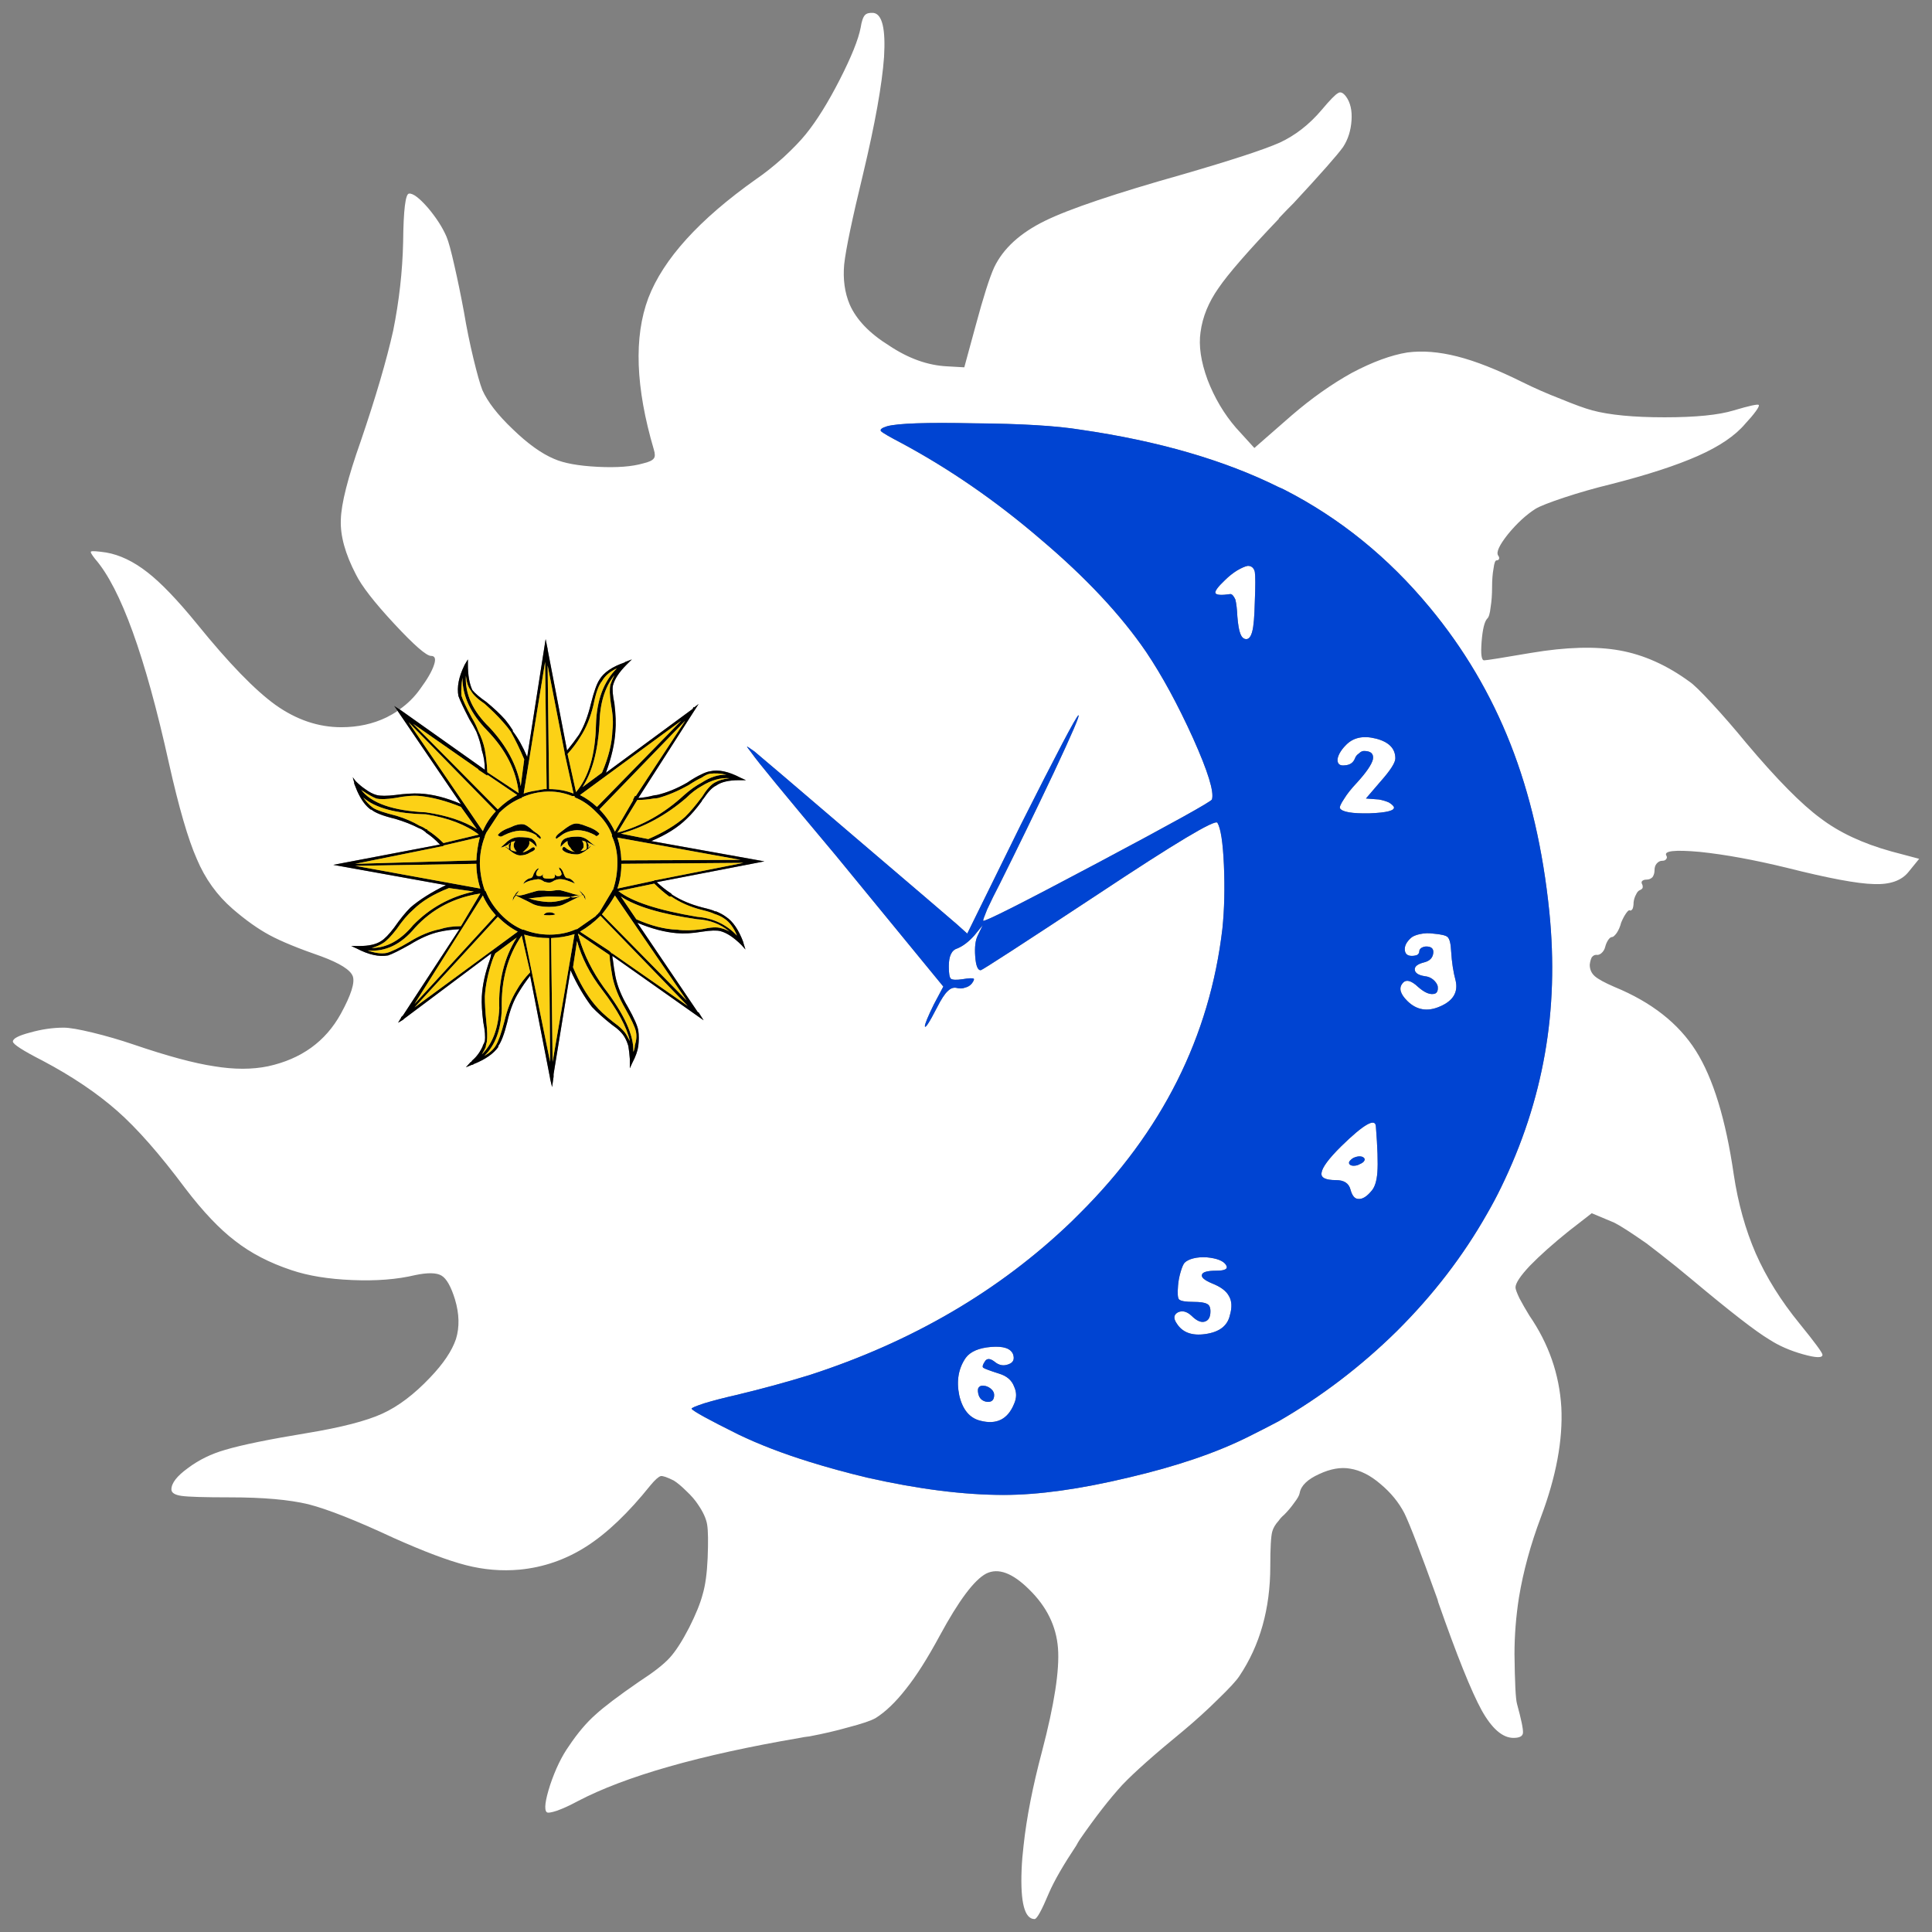 <?xml version="1.0" encoding="utf-8"?>
<!-- Generator: Adobe Illustrator 16.0.0, SVG Export Plug-In . SVG Version: 6.00 Build 0)  -->
<!DOCTYPE svg PUBLIC "-//W3C//DTD SVG 1.1//EN" "http://www.w3.org/Graphics/SVG/1.1/DTD/svg11.dtd">
<svg version="1.1" id="Layer_1" xmlns="http://www.w3.org/2000/svg" xmlns:xlink="http://www.w3.org/1999/xlink" x="0px" y="0px"
	 width="300px" height="300px" viewBox="0 0 300 300" enable-background="new 0 0 300 300" xml:space="preserve">
<rect x="0" y="0" width="300" height="300" fill="#808080" stroke="none"/>
<g>
	<path fill-rule="evenodd" clip-rule="evenodd" fill="#FFFFFF" d="M61.741,110.384l9.828,14.451
		c-2.27-0.974-4.385-1.512-6.346-1.614c-1.083-0.05-2.373,0.026-3.869,0.23c-1.29,0.154-2.244,0.154-2.863,0
		c-0.567-0.153-1.161-0.461-1.779-0.922c-0.465-0.308-0.955-0.718-1.471-1.229l-0.464-0.616l0.231,0.845c0,0.053,0,0.104,0,0.155
		c0.155,0.41,0.31,0.794,0.465,1.153c0.619,1.382,1.342,2.357,2.167,2.92v-0.077c0.567,0.514,1.805,1,3.714,1.461
		c1.393,0.41,2.632,0.896,3.715,1.461c0.31,0.102,0.618,0.282,0.929,0.537c0.104,0.051,0.154,0.103,0.154,0.155
		c0.723,0.461,1.444,1.075,2.167,1.844l-16.561,3.153l17.489,3.15c-2.219,1.076-4.05,2.229-5.495,3.459
		c-0.773,0.769-1.624,1.818-2.553,3.15c-0.774,1.025-1.444,1.716-2.012,2.075c-0.774,0.513-1.909,0.769-3.405,0.769
		c-0.052,0-0.104,0-0.155,0h-1.083l0.851,0.384c1.857,0.974,3.482,1.333,4.875,1.076c0.62-0.204,1.755-0.768,3.405-1.69
		c1.651-1.025,3.199-1.691,4.644-1.998c0.929-0.206,1.935-0.333,3.019-0.384l-8.745,13.372l-0.31,0.307v0.077l-0.465,0.77
		l0.774-0.462l0.154-0.152l13.543-10.146c-0.052,0.41-0.129,0.742-0.232,1c-0.722,1.997-1.135,3.895-1.237,5.688
		c-0.053,1.075,0.025,2.406,0.231,3.995c0.258,1.281,0.336,2.255,0.232,2.922c-0.052,0.203-0.155,0.435-0.31,0.69v0.077
		c-0.413,0.923-0.955,1.665-1.625,2.229c-0.052,0.051-0.104,0.128-0.155,0.23h-0.077l-0.773,0.846l0.929-0.385
		c0.154,0,0.258-0.052,0.309-0.154h0.078c1.754-0.717,2.992-1.588,3.715-2.613v-0.153c0.464-0.615,0.929-1.846,1.393-3.689
		c0.412-1.897,1.031-3.483,1.857-4.765c0.464-0.769,1.031-1.588,1.702-2.46l3.095,15.91v0.076l0.311,1.307l0.231-1.613V166.8
		l2.632-16.14c1.031,2.254,2.141,4.149,3.327,5.687c0.774,0.819,1.806,1.743,3.096,2.766c0.98,0.667,1.651,1.335,2.012,2
		c0.206,0.357,0.387,0.794,0.542,1.307c0.104,0.614,0.181,1.282,0.231,1.998c0,0.154,0,0.309,0,0.462v0.999l0.387-0.845
		c0.517-0.976,0.826-1.846,0.93-2.614c0.104-0.87,0.104-1.666,0-2.383s-0.646-1.946-1.625-3.689
		c-0.98-1.638-1.626-3.228-1.935-4.764c-0.155-0.822-0.284-1.668-0.388-2.537c-0.051-0.153-0.077-0.359-0.077-0.616l14.162,9.992
		l-0.774-1.23c-0.104,0-0.154-0.025-0.154-0.077l-9.364-13.834c2.219,0.922,4.256,1.461,6.113,1.614
		c1.136,0.103,2.451,0.025,3.946-0.229c1.342-0.206,2.296-0.231,2.864-0.079c0.979,0.257,2.063,0.975,3.25,2.154l0.619,0.691
		l-0.31-1v-0.077c-0.723-1.947-1.625-3.28-2.708-3.997c-0.414-0.308-0.929-0.589-1.548-0.846h-0.155
		c-0.258-0.153-0.929-0.359-2.013-0.614c-1.754-0.461-3.275-1.102-4.564-1.922c-0.104-0.051-0.181-0.129-0.232-0.231
		c-0.723-0.461-1.471-1.051-2.244-1.768l16.715-3.229l-17.566-3.151c2.322-0.974,4.153-2.126,5.494-3.458
		c0.723-0.666,1.497-1.563,2.322-2.689c0.051-0.153,0.154-0.308,0.31-0.461c0.722-1.077,1.367-1.743,1.935-1.998
		c0.773-0.564,1.96-0.847,3.56-0.847h1.083l-0.852-0.385c-1.856-0.973-3.431-1.306-4.72-0.999c-0.361,0.051-0.8,0.205-1.315,0.461
		c-0.671,0.308-1.419,0.744-2.245,1.306c-1.599,0.924-3.172,1.563-4.72,1.922c-0.155,0-0.336,0.025-0.542,0.078
		c-0.774,0.204-1.548,0.332-2.321,0.384l9.363-14.603l-0.696,0.537l-0.077-0.077l-0.155,0.308l-13.465,9.915
		c0.877-2.408,1.367-4.56,1.471-6.456c0.103-1.179,0.051-2.614-0.155-4.305c-0.258-1.229-0.336-2.151-0.232-2.767
		c0.258-1.024,0.98-2.125,2.167-3.304l0.774-0.769l-1.006,0.384c-0.052,0-0.078,0.026-0.078,0.076
		c-1.961,0.667-3.276,1.563-3.946,2.691c-0.413,0.613-0.852,1.845-1.316,3.688c-0.464,1.947-1.082,3.562-1.856,4.843
		c-0.567,0.819-1.188,1.639-1.857,2.459l-3.019-15.679v-0.078l-0.309-1.538l-2.863,18.293c-0.671-1.588-1.419-2.921-2.245-3.997
		v-0.154c-0.36-0.563-0.747-1.102-1.16-1.614c-0.774-0.87-1.755-1.794-2.941-2.767c-1.031-0.717-1.754-1.333-2.166-1.845
		c-0.464-0.974-0.697-2.306-0.697-3.996v-0.769l-0.464,0.769l-0.077,0.153c-0.877,1.795-1.187,3.383-0.929,4.765
		c0.258,0.717,0.825,1.922,1.703,3.613c0.412,0.666,0.773,1.306,1.083,1.922c0.412,1.023,0.696,1.998,0.852,2.92
		c0.309,0.922,0.464,1.921,0.464,2.997l-13.232-9.376c1.237-0.871,2.295-1.921,3.172-3.151c1.136-1.537,1.857-2.793,2.167-3.766
		c0.31-0.923,0.155-1.384-0.464-1.384c-0.723,0-2.632-1.665-5.727-4.996c-3.096-3.33-5.082-5.893-5.959-7.687
		c-1.65-3.176-2.425-5.995-2.322-8.455c0.053-2.458,1.084-6.532,3.096-12.22c2.321-6.814,3.999-12.527,5.03-17.139
		c0.929-4.611,1.445-9.198,1.548-13.758c0.052-5.022,0.361-7.533,0.929-7.533c0.619-0.051,1.599,0.691,2.94,2.229
		c1.29,1.538,2.244,3.023,2.863,4.459c0.31,0.718,0.723,2.229,1.238,4.535c0.516,2.253,1.006,4.637,1.471,7.147
		c0.412,2.46,0.902,4.868,1.47,7.225c0.568,2.356,1.032,3.996,1.394,4.919c0.825,1.845,2.398,3.868,4.72,6.072
		c2.321,2.253,4.463,3.79,6.424,4.611c1.495,0.665,3.74,1.075,6.731,1.229c2.993,0.153,5.366-0.025,7.12-0.539
		c0.877-0.205,1.419-0.461,1.626-0.769c0.206-0.255,0.206-0.716,0-1.382c-2.838-9.632-3.122-17.473-0.853-23.518
		c2.322-6.047,7.894-12.196,16.716-18.447c1.29-0.873,2.709-2,4.257-3.381c1.495-1.385,2.656-2.589,3.482-3.614
		c1.701-2.1,3.455-4.918,5.262-8.455c1.806-3.535,2.889-6.226,3.25-8.07c0.154-1.024,0.388-1.69,0.696-1.998
		c0.259-0.255,0.697-0.359,1.315-0.308c1.342,0.205,1.884,2.486,1.625,6.841c-0.309,4.304-1.393,10.351-3.249,18.138
		c-1.703,7.021-2.684,11.709-2.941,14.066c-0.207,2.306,0.077,4.38,0.852,6.225c1.031,2.356,3.069,4.484,6.113,6.38
		c2.992,1.998,5.984,3.074,8.977,3.227l2.708,0.155l1.78-6.533c1.187-4.407,2.14-7.405,2.862-8.993
		c1.394-2.92,4.025-5.33,7.895-7.225c3.765-1.844,10.911-4.253,21.436-7.224c7.584-2.204,12.589-3.843,15.013-4.919
		c2.425-1.128,4.592-2.819,6.501-5.072c1.289-1.538,2.142-2.41,2.553-2.614c0.362-0.257,0.773-0.077,1.239,0.537
		c0.671,0.923,0.954,2.153,0.851,3.689c-0.104,1.588-0.542,2.973-1.316,4.151c-0.876,1.229-3.431,4.123-7.66,8.684
		c-0.722,0.718-1.47,1.486-2.244,2.306c-0.053,0.05-0.077,0.102-0.077,0.155c-4.746,4.97-7.868,8.556-9.364,10.76
		c-1.548,2.203-2.477,4.482-2.786,6.839c-0.31,2.101,0.053,4.56,1.084,7.379c1.084,2.818,2.554,5.302,4.41,7.455l2.864,3.151
		l5.804-5.072c3.096-2.665,6.217-4.869,9.363-6.61c3.198-1.691,6.062-2.741,8.59-3.151c2.321-0.308,4.901-0.104,7.738,0.614
		c2.837,0.717,6.217,2.051,10.138,3.997c1.857,0.922,3.845,1.793,5.959,2.612c2.115,0.872,3.741,1.461,4.875,1.769
		c2.684,0.717,6.423,1.076,11.221,1.076c4.851,0,8.436-0.358,10.757-1.076c2.426-0.717,3.715-1,3.869-0.845
		c0.104,0.102-0.052,0.435-0.464,0.998c-0.412,0.564-0.955,1.205-1.625,1.921c-1.548,1.845-3.998,3.511-7.352,4.996
		c-3.354,1.486-7.843,2.947-13.465,4.382c-2.527,0.613-4.953,1.306-7.275,2.074c-2.321,0.769-3.816,1.359-4.487,1.769
		c-1.444,0.922-2.864,2.229-4.256,3.919c-1.342,1.69-1.857,2.792-1.548,3.305c0.154,0.205,0.206,0.384,0.154,0.537
		s-0.182,0.232-0.387,0.232c-0.206,0-0.361,0.41-0.464,1.229c-0.156,0.82-0.233,1.793-0.233,2.92c0,1.178-0.077,2.229-0.231,3.152
		c-0.103,0.973-0.284,1.563-0.542,1.767c-0.413,0.461-0.697,1.639-0.852,3.536c-0.153,1.947-0.025,2.921,0.388,2.921
		c0.361,0,2.785-0.384,7.274-1.153c5.468-0.921,10.06-1.05,13.773-0.384c3.715,0.666,7.327,2.28,10.834,4.842
		c0.62,0.411,1.78,1.538,3.482,3.381c1.755,1.896,3.534,3.947,5.34,6.149c4.747,5.637,8.59,9.531,11.531,11.683
		c2.89,2.203,6.552,3.919,10.987,5.149l4.335,1.153l-1.626,1.998c-1.082,1.384-2.889,2.025-5.417,1.921
		c-2.527-0.051-7.042-0.896-13.543-2.535c-5.054-1.229-9.543-2.051-13.464-2.46c-3.972-0.359-5.701-0.153-5.186,0.615
		c0.104,0.206,0.077,0.385-0.077,0.538c-0.103,0.154-0.31,0.23-0.619,0.23c-0.309,0-0.593,0.153-0.852,0.461
		c-0.207,0.256-0.31,0.59-0.31,1s-0.103,0.769-0.309,1.076c-0.258,0.256-0.568,0.385-0.929,0.385c-0.311,0-0.542,0.076-0.697,0.229
		c-0.103,0.154-0.103,0.308,0,0.461c0.103,0.206,0.13,0.41,0.078,0.616c-0.103,0.153-0.232,0.256-0.387,0.308
		c-0.258,0.102-0.465,0.333-0.619,0.692c-0.206,0.358-0.336,0.769-0.388,1.229c0,0.41-0.051,0.743-0.153,0.998
		c-0.156,0.258-0.311,0.333-0.466,0.232c-0.103-0.051-0.284,0.102-0.541,0.46c-0.257,0.358-0.517,0.845-0.774,1.46
		c-0.153,0.616-0.387,1.153-0.696,1.614c-0.31,0.41-0.541,0.616-0.697,0.616c-0.205,0-0.411,0.153-0.618,0.461
		c-0.207,0.308-0.36,0.666-0.464,1.076c-0.103,0.41-0.31,0.743-0.619,0.999c-0.257,0.205-0.518,0.282-0.774,0.231
		c-0.257,0-0.489,0.127-0.696,0.384c-0.154,0.308-0.259,0.692-0.31,1.154c0,0.717,0.258,1.306,0.773,1.769
		c0.517,0.461,1.548,1.023,3.096,1.69c5.727,2.357,9.932,5.661,12.614,9.914s4.643,10.66,5.881,19.215
		c0.671,4.457,1.806,8.53,3.405,12.222c1.65,3.74,3.921,7.377,6.811,10.913c2.373,2.922,3.56,4.535,3.56,4.843
		c0,0.512-1.007,0.486-3.019-0.078c-2.012-0.563-3.767-1.331-5.263-2.307c-2.063-1.228-6.061-4.329-11.995-9.298
		c-1.65-1.384-3.301-2.716-4.951-3.998c-0.723-0.564-1.419-1.102-2.09-1.612c-2.425-1.692-4.101-2.768-5.03-3.23l-3.482-1.459
		l-3.56,2.768c-2.425,1.947-4.438,3.74-6.037,5.38c-1.496,1.589-2.242,2.717-2.242,3.381c0,0.256,0.205,0.82,0.618,1.69
		c0.464,0.871,0.98,1.768,1.547,2.691c2.993,4.355,4.644,9.095,4.953,14.22c0.257,5.07-0.799,10.761-3.172,17.062
		c-1.601,4.253-2.734,8.404-3.405,12.452c-0.465,2.972-0.697,5.917-0.697,8.838c0.053,4.407,0.18,6.97,0.387,7.688
		c0.672,2.459,0.981,3.97,0.93,4.532c-0.051,0.514-0.542,0.769-1.471,0.769c-1.703,0-3.354-1.434-4.953-4.303
		c-1.599-2.921-3.843-8.506-6.731-16.755c-0.052-0.257-0.13-0.514-0.232-0.769c-2.527-7.021-4.205-11.376-5.03-13.066
		c-0.877-1.69-2.116-3.203-3.716-4.534c-1.547-1.334-3.119-2.128-4.72-2.383c-1.443-0.257-3.043,0.025-4.797,0.845
		c-1.807,0.819-2.813,1.793-3.019,2.921c-0.052,0.359-0.336,0.872-0.852,1.538c-0.464,0.664-0.98,1.279-1.547,1.843
		c-0.361,0.308-0.646,0.615-0.852,0.924c-0.517,0.563-0.853,1.127-1.007,1.689c-0.205,0.719-0.31,2.514-0.31,5.382
		c0,6.609-1.599,12.297-4.797,17.063c-0.464,0.716-1.573,1.921-3.328,3.612c-1.65,1.639-3.457,3.278-5.417,4.919
		c-4.385,3.587-7.532,6.379-9.44,8.377c-2.012,2.202-4.205,5.021-6.578,8.455c-0.207,0.308-0.387,0.615-0.543,0.924
		c-2.012,3.021-3.431,5.481-4.256,7.377c-1.134,2.716-1.883,4.074-2.243,4.074c-1.548,0-2.219-2.563-2.013-7.686
		c0.051-1.23,0.155-2.486,0.31-3.766c0.464-4.306,1.419-9.174,2.864-14.605c1.907-7.275,2.732-12.604,2.476-15.988
		c-0.257-3.432-1.753-6.48-4.489-9.146c-2.578-2.56-4.797-3.379-6.654-2.457c-1.857,0.972-4.256,4.175-7.197,9.605
		c-1.908,3.535-3.662,6.304-5.262,8.303c-1.599,2.05-3.173,3.56-4.72,4.532c-0.723,0.411-2.168,0.898-4.334,1.461
		c-1.806,0.513-3.792,0.976-5.959,1.384c-0.516,0.052-1.006,0.129-1.47,0.229c-15.581,2.665-27.085,5.946-34.515,9.839
		c-1.135,0.615-2.192,1.103-3.173,1.461c-0.929,0.308-1.471,0.385-1.625,0.229c-0.413-0.408-0.232-1.816,0.541-4.226
		c0.826-2.458,1.807-4.481,2.941-6.071c1.342-2,2.709-3.612,4.102-4.842c1.342-1.229,3.61-2.947,6.81-5.149
		c2.218-1.435,3.792-2.665,4.721-3.691c0.929-1.024,1.935-2.587,3.018-4.686c1.032-2.051,1.729-3.767,2.09-5.152
		c0.413-1.383,0.671-3.251,0.774-5.608c0.103-2.563,0.077-4.305-0.078-5.228c-0.154-0.923-0.619-1.947-1.393-3.074
		c-0.464-0.718-1.083-1.435-1.857-2.151c-0.722-0.719-1.367-1.257-1.935-1.614c-1.032-0.514-1.702-0.744-2.013-0.691
		c-0.36,0.103-0.901,0.588-1.624,1.459c-3.405,4.252-6.707,7.404-9.905,9.454c-3.199,2.049-6.656,3.253-10.37,3.612
		c-2.786,0.257-5.572,0.026-8.357-0.691c-2.786-0.716-6.526-2.128-11.221-4.227c-5.83-2.717-10.241-4.46-13.233-5.228
		c-2.992-0.718-7.042-1.075-12.149-1.075c-4.024,0-6.552-0.077-7.584-0.231c-1.032-0.153-1.548-0.487-1.548-0.998
		c0-0.976,0.852-2.075,2.554-3.307c1.702-1.28,3.637-2.228,5.805-2.844c2.579-0.768,6.835-1.639,12.769-2.613
		c5.262-0.87,9.131-1.869,11.607-2.998c2.476-1.127,4.952-2.995,7.429-5.609c2.064-2.153,3.405-4.15,4.024-5.994
		c0.567-1.847,0.516-3.896-0.155-6.15c-0.618-1.997-1.315-3.228-2.089-3.688c-0.774-0.463-2.142-0.489-4.102-0.078
		c-2.786,0.667-6.036,0.924-9.75,0.768c-3.716-0.152-6.862-0.663-9.441-1.536c-3.405-1.129-6.32-2.638-8.744-4.535
		c-2.426-1.844-5.005-4.56-7.739-8.148c-3.973-5.326-7.506-9.349-10.602-12.065c-3.147-2.767-6.99-5.354-11.531-7.762
		C3.548,163.138,2,162.137,2,161.727c0-0.46,0.877-0.92,2.631-1.384c1.806-0.512,3.56-0.769,5.263-0.769
		c0.877,0,2.373,0.257,4.488,0.769c2.115,0.513,4.23,1.127,6.346,1.846c5.262,1.795,9.44,2.922,12.536,3.382
		c3.096,0.512,5.881,0.512,8.357,0c5.159-1.127,8.925-3.844,11.298-8.147c1.601-2.921,2.219-4.868,1.858-5.84
		c-0.361-0.975-1.986-2-4.876-3.076c-3.56-1.23-6.242-2.331-8.048-3.305s-3.715-2.332-5.727-4.074
		c-2.425-2.1-4.282-4.688-5.571-7.762c-1.342-3.023-2.787-7.994-4.334-14.911c-3.663-16.55-7.48-27.104-11.453-31.666
		c-0.567-0.717-0.774-1.101-0.619-1.152c0.155-0.102,0.929-0.05,2.321,0.153c2.115,0.359,4.257,1.384,6.423,3.074
		c2.115,1.641,4.695,4.331,7.739,8.07c4.901,6.046,8.95,10.223,12.149,12.528c3.25,2.307,6.654,3.46,10.215,3.46
		c2.579,0,4.927-0.512,7.042-1.538C60.658,111.076,61.226,110.744,61.741,110.384z M136.806,66.959
		c0.258,0.256,1.315,0.872,3.173,1.845c7.532,4.048,14.756,9.044,21.667,14.987c6.965,5.894,12.408,11.709,16.328,17.448
		c2.478,3.688,4.902,8.147,7.274,13.373c2.322,5.176,3.303,8.353,2.941,9.531c-0.155,0.358-6.063,3.639-17.722,9.838
		s-17.593,9.197-17.798,8.992c-0.052-0.052,0.153-0.64,0.619-1.767c0.566-1.231,1.212-2.538,1.935-3.921
		c2.786-5.584,5.597-11.374,8.434-17.37c2.839-6.047,4.103-8.992,3.793-8.839c-0.361,0.206-3.354,5.895-8.977,17.064l-8.28,16.832
		l-1.625-1.459c-1.238-1.077-6.604-5.663-16.096-13.758c-9.339-7.994-14.446-12.348-15.323-13.066
		c-0.722-0.513-1.108-0.768-1.161-0.768c0,0.05,0.259,0.41,0.774,1.076c0.723,1.076,5.082,6.379,13.078,15.91l16.638,20.292
		l-1.471,2.766c-0.928,1.896-1.393,3.024-1.393,3.384c0.052,0.408,0.671-0.539,1.857-2.845c0.671-1.332,1.238-2.203,1.703-2.611
		c0.464-0.464,0.954-0.616,1.47-0.464c0.413,0.104,0.825,0.078,1.238-0.077c0.413-0.101,0.748-0.308,1.005-0.612
		c0.311-0.41,0.414-0.667,0.311-0.77c-0.207-0.103-0.774-0.079-1.702,0.077c-0.98,0.151-1.6,0.126-1.857-0.077
		c-0.206-0.205-0.31-0.847-0.31-1.921c0-1.59,0.438-2.513,1.315-2.769c0.877-0.359,1.754-1.024,2.631-1.998l1.316-1.614
		l-0.774,1.614c-0.361,0.718-0.491,1.793-0.387,3.228c0.103,1.434,0.387,2.153,0.851,2.153c0.206,0,6.294-3.946,18.263-11.838
		c11.97-7.941,18.135-11.631,18.496-11.066c0.517,0.871,0.851,3.049,1.006,6.534c0.154,3.585,0.077,6.892-0.232,9.913
		c-1.96,16.755-9.363,31.512-22.209,44.273c-0.414,0.409-0.825,0.818-1.239,1.229c-11.143,10.709-24.711,18.649-40.704,23.825
		c-3.663,1.127-7.429,2.152-11.298,3.076c-2.012,0.46-3.689,0.895-5.03,1.305c-1.393,0.46-2.038,0.743-1.935,0.845
		c0.206,0.359,2.631,1.692,7.274,3.997c3.198,1.538,6.861,2.946,10.988,4.229c2.786,0.871,5.778,1.69,8.977,2.459
		c7.945,1.794,15.013,2.69,21.203,2.69c5.417,0,11.866-0.896,19.347-2.69c7.48-1.742,13.723-3.868,18.729-6.38
		c1.547-0.768,3.095-1.561,4.643-2.381c6.655-3.845,12.769-8.508,18.34-13.989c5.623-5.587,10.293-11.657,14.007-18.215
		c0.773-1.332,1.496-2.691,2.167-4.075c3.303-6.765,5.571-13.682,6.81-20.751c1.239-7.021,1.471-14.373,0.696-22.059
		c-0.98-9.633-2.991-18.319-6.035-26.057c-3.044-7.736-7.223-14.808-12.537-21.212c-6.449-7.79-13.98-13.887-22.596-18.293
		c-0.311-0.153-0.595-0.282-0.852-0.385c-8.461-4.201-18.702-7.173-30.723-8.915c-3.766-0.616-9.313-0.948-16.638-1
		c-7.325-0.153-11.814,0-13.465,0.461C136.909,66.447,136.6,66.703,136.806,66.959z M155.146,213.3
		c1.188,0.358,1.962,1.024,2.321,1.998c0.414,0.872,0.414,1.769,0,2.69c-0.979,2.408-2.732,3.279-5.262,2.614
		c-1.651-0.411-2.734-1.716-3.25-3.922c-0.465-2.254-0.129-4.201,1.006-5.839c0.723-0.975,2.037-1.538,3.946-1.693
		c1.909-0.152,3.044,0.232,3.405,1.153c0.257,0.77,0.025,1.281-0.696,1.537c-0.774,0.308-1.495,0.179-2.166-0.386
		c-0.723-0.562-1.239-0.562-1.548,0c-0.31,0.464-0.387,0.771-0.232,0.924C152.875,212.531,153.7,212.839,155.146,213.3z
		 M153.057,215.221c-0.518-0.102-0.852-0.05-1.007,0.155c-0.206,0.152-0.257,0.485-0.154,0.997c0.154,0.771,0.62,1.204,1.394,1.309
		c0.723,0.052,1.082-0.308,1.082-1.075c0-0.309-0.128-0.591-0.387-0.846C153.728,215.503,153.418,215.323,153.057,215.221z
		 M190.355,196.392c0.414,0.614-0.077,0.922-1.469,0.922c-1.394,0-2.142,0.205-2.245,0.614c-0.155,0.41,0.388,0.871,1.625,1.384
		c1.291,0.514,2.141,1.152,2.555,1.922c0.464,0.768,0.516,1.768,0.154,2.997c-0.361,1.641-1.625,2.612-3.792,2.92
		c-2.115,0.308-3.611-0.255-4.488-1.69c-0.517-0.768-0.438-1.332,0.231-1.691c0.671-0.307,1.368-0.128,2.091,0.539
		c0.773,0.768,1.444,1.075,2.012,0.922c0.618-0.154,0.928-0.692,0.928-1.613c0-0.615-0.18-1.001-0.541-1.152
		c-0.361-0.207-1.058-0.309-2.091-0.309c-1.237,0-1.985-0.128-2.242-0.385c-0.207-0.203-0.259-0.922-0.156-2.151
		c0.053-0.665,0.18-1.357,0.387-2.074c0.207-0.719,0.413-1.205,0.62-1.461c0.31-0.307,0.773-0.539,1.392-0.691
		c0.62-0.154,1.316-0.205,2.091-0.154C188.964,195.393,189.944,195.777,190.355,196.392z M209.548,180.326
		c-0.103,0.155-0.103,0.308,0,0.462c0.154,0.154,0.361,0.23,0.62,0.23c0.359,0,0.671-0.076,0.928-0.23
		c0.361-0.154,0.593-0.307,0.696-0.462c0.154-0.203,0.154-0.385,0-0.537c-0.155-0.154-0.387-0.23-0.696-0.23
		c-0.257,0-0.568,0.076-0.928,0.23C209.909,179.941,209.702,180.123,209.548,180.326z M208.233,178.021
		c3.559-3.484,5.365-4.507,5.417-3.073c0.257,3.278,0.335,5.636,0.23,7.07c-0.103,1.383-0.412,2.357-0.928,2.921
		c-0.723,0.872-1.394,1.282-2.012,1.231c-0.568,0-0.98-0.487-1.239-1.461c-0.257-0.976-1.005-1.461-2.243-1.461
		c-1.65,0-2.4-0.385-2.244-1.153C205.317,181.275,206.322,179.916,208.233,178.021z M218.138,147.508
		c-0.052-0.614,0.258-1.229,0.93-1.844c0.257-0.255,0.722-0.461,1.392-0.614c0.723-0.155,1.419-0.18,2.09-0.078
		c1.238,0.103,1.986,0.282,2.243,0.539c0.311,0.308,0.49,1.051,0.543,2.229c0.103,1.69,0.334,3.203,0.696,4.533
		c0.411,1.795-0.387,3.127-2.399,3.997c-1.959,0.871-3.662,0.589-5.107-0.844c-1.084-1.076-1.341-1.975-0.774-2.689
		c0.516-0.719,1.341-0.541,2.478,0.537c0.877,0.769,1.625,1.127,2.243,1.076c0.62,0,0.877-0.411,0.773-1.23
		c-0.103-0.359-0.335-0.69-0.695-0.999c-0.362-0.308-0.801-0.487-1.316-0.537c-0.98-0.155-1.494-0.489-1.547-1
		c-0.052-0.512,0.439-0.896,1.47-1.153c0.826-0.206,1.291-0.666,1.394-1.384c0.104-0.717-0.258-1.075-1.083-1.075
		c-0.259,0-0.516,0.076-0.774,0.229c-0.207,0.154-0.31,0.333-0.31,0.54c0,0.204-0.103,0.384-0.31,0.537
		c-0.259,0.102-0.541,0.153-0.852,0.153C218.55,148.43,218.19,148.124,218.138,147.508z M192.136,88.557
		c0.723-0.41,1.264-0.64,1.625-0.691c0.567,0,0.93,0.308,1.084,0.922c0.103,0.615,0.103,2.178,0,4.688
		c-0.052,2.254-0.182,3.767-0.387,4.535c-0.206,0.819-0.518,1.229-0.929,1.229c-0.414,0-0.722-0.281-0.929-0.845
		c-0.207-0.512-0.361-1.408-0.465-2.689c-0.051-1.128-0.153-1.999-0.31-2.614c-0.259-0.563-0.516-0.845-0.773-0.845
		c-1.393,0.205-2.166,0.155-2.322-0.153c-0.103-0.308,0.388-0.975,1.471-1.999C190.821,89.479,191.465,88.967,192.136,88.557z
		 M211.792,116.611c-0.258,0-0.515,0.127-0.773,0.384c-0.31,0.205-0.516,0.461-0.62,0.769c-0.258,0.665-0.773,1.024-1.547,1.075
		c-0.774,0.104-1.161-0.179-1.161-0.846c0-0.255,0.104-0.588,0.31-0.999c0.257-0.461,0.568-0.872,0.928-1.23
		c1.137-1.23,2.709-1.588,4.723-1.075c2.012,0.512,3.017,1.538,3.017,3.075c0,0.665-0.774,1.869-2.322,3.612l-2.242,2.614
		l2.012,0.153c0.566,0.102,1.083,0.256,1.548,0.461c0.412,0.256,0.669,0.487,0.773,0.691c0.207,0.564-1.058,0.898-3.792,1
		c-2.683,0.052-4.205-0.206-4.566-0.769c-0.103-0.206,0.104-0.691,0.62-1.46c0.464-0.768,1.135-1.613,2.012-2.537
		c1.444-1.588,2.27-2.792,2.476-3.611C213.34,117.046,212.876,116.611,211.792,116.611z"/>
	<path fill-rule="evenodd" clip-rule="evenodd" fill="#0044D2" d="M136.806,66.959c-0.206-0.256,0.104-0.513,0.929-0.769
		c1.65-0.461,6.14-0.614,13.465-0.461c7.325,0.052,12.872,0.384,16.638,1c12.021,1.742,22.262,4.714,30.723,8.915
		c0.257,0.103,0.541,0.231,0.852,0.385c8.615,4.406,16.146,10.503,22.596,18.293c5.314,6.404,9.493,13.477,12.537,21.212
		c3.044,7.738,5.055,16.423,6.035,26.057c0.774,7.686,0.543,15.038-0.696,22.059c-1.238,7.069-3.507,13.986-6.81,20.751
		c-0.671,1.384-1.394,2.743-2.167,4.075c-3.714,6.558-8.384,12.628-14.007,18.215c-5.571,5.481-11.685,10.145-18.34,13.989
		c-1.548,0.82-3.096,1.613-4.643,2.381c-5.006,2.512-11.248,4.638-18.729,6.38c-7.48,1.794-13.93,2.69-19.347,2.69
		c-6.19,0-13.258-0.896-21.203-2.69c-3.198-0.769-6.19-1.588-8.977-2.459c-4.127-1.282-7.79-2.69-10.988-4.229
		c-4.644-2.305-7.068-3.638-7.274-3.997c-0.104-0.102,0.542-0.385,1.935-0.845c1.341-0.41,3.019-0.845,5.03-1.305
		c3.869-0.924,7.635-1.949,11.298-3.076c15.993-5.176,29.562-13.116,40.704-23.825c0.414-0.411,0.825-0.82,1.239-1.229
		c12.846-12.761,20.249-27.518,22.209-44.273c0.31-3.021,0.387-6.328,0.232-9.913c-0.155-3.485-0.489-5.663-1.006-6.534
		c-0.361-0.564-6.526,3.125-18.496,11.066c-11.969,7.892-18.057,11.838-18.263,11.838c-0.464,0-0.748-0.719-0.851-2.153
		c-0.104-1.435,0.025-2.51,0.387-3.228l0.774-1.614l-1.316,1.614c-0.877,0.974-1.754,1.639-2.631,1.998
		c-0.877,0.256-1.315,1.178-1.315,2.769c0,1.074,0.104,1.716,0.31,1.921c0.258,0.203,0.877,0.229,1.857,0.077
		c0.928-0.156,1.495-0.18,1.702-0.077c0.104,0.103,0,0.359-0.311,0.77c-0.257,0.305-0.592,0.512-1.005,0.612
		c-0.413,0.155-0.825,0.182-1.238,0.077c-0.516-0.152-1.006,0-1.47,0.464c-0.465,0.408-1.032,1.279-1.703,2.611
		c-1.187,2.306-1.806,3.253-1.857,2.845c0-0.359,0.465-1.487,1.393-3.384l1.471-2.766l-16.638-20.292
		c-7.996-9.531-12.355-14.834-13.078-15.91c-0.516-0.666-0.774-1.025-0.774-1.076c0.053,0,0.439,0.255,1.161,0.768
		c0.877,0.718,5.984,5.072,15.323,13.066c9.492,8.096,14.857,12.681,16.096,13.758l1.625,1.459l8.28-16.832
		c5.622-11.169,8.615-16.858,8.977-17.064c0.31-0.153-0.954,2.792-3.793,8.839c-2.837,5.996-5.647,11.786-8.434,17.37
		c-0.723,1.384-1.368,2.69-1.935,3.921c-0.466,1.127-0.671,1.715-0.619,1.767c0.205,0.205,6.139-2.792,17.798-8.992
		s17.566-9.48,17.722-9.838c0.361-1.179-0.619-4.355-2.941-9.531c-2.372-5.226-4.797-9.684-7.274-13.373
		c-3.92-5.739-9.363-11.555-16.328-17.448c-6.911-5.943-14.135-10.938-21.667-14.987C138.121,67.831,137.063,67.216,136.806,66.959z
		 M211.792,116.611c1.084,0,1.548,0.435,1.393,1.306c-0.206,0.819-1.031,2.023-2.476,3.611c-0.877,0.924-1.548,1.769-2.012,2.537
		c-0.516,0.769-0.723,1.255-0.62,1.46c0.361,0.563,1.884,0.82,4.566,0.769c2.734-0.102,3.999-0.435,3.792-1
		c-0.104-0.205-0.361-0.435-0.773-0.691c-0.465-0.205-0.981-0.359-1.548-0.461l-2.012-0.153l2.242-2.614
		c1.548-1.743,2.322-2.947,2.322-3.612c0-1.537-1.005-2.563-3.017-3.075c-2.014-0.513-3.586-0.155-4.723,1.075
		c-0.359,0.358-0.671,0.769-0.928,1.23c-0.205,0.411-0.31,0.743-0.31,0.999c0,0.667,0.387,0.949,1.161,0.846
		c0.773-0.051,1.289-0.411,1.547-1.075c0.104-0.308,0.311-0.564,0.62-0.769C211.277,116.739,211.534,116.611,211.792,116.611z
		 M192.136,88.557c-0.671,0.41-1.314,0.922-1.935,1.537c-1.083,1.024-1.573,1.691-1.471,1.999c0.156,0.308,0.93,0.358,2.322,0.153
		c0.258,0,0.515,0.282,0.773,0.845c0.156,0.615,0.259,1.485,0.31,2.614c0.104,1.282,0.258,2.178,0.465,2.689
		c0.207,0.564,0.515,0.845,0.929,0.845c0.411,0,0.723-0.41,0.929-1.229c0.205-0.768,0.335-2.281,0.387-4.535
		c0.103-2.51,0.103-4.073,0-4.688c-0.154-0.614-0.517-0.922-1.084-0.922C193.399,87.917,192.858,88.147,192.136,88.557z
		 M218.138,147.508c0.053,0.616,0.412,0.922,1.083,0.922c0.311,0,0.593-0.051,0.852-0.153c0.207-0.153,0.31-0.333,0.31-0.537
		c0-0.207,0.103-0.385,0.31-0.54c0.259-0.153,0.516-0.229,0.774-0.229c0.825,0,1.187,0.358,1.083,1.075
		c-0.103,0.718-0.567,1.178-1.394,1.384c-1.03,0.257-1.521,0.642-1.47,1.153c0.053,0.511,0.566,0.845,1.547,1
		c0.516,0.05,0.954,0.229,1.316,0.537c0.36,0.309,0.593,0.64,0.695,0.999c0.104,0.819-0.153,1.23-0.773,1.23
		c-0.618,0.051-1.366-0.308-2.243-1.076c-1.137-1.078-1.962-1.256-2.478-0.537c-0.566,0.715-0.31,1.613,0.774,2.689
		c1.445,1.433,3.148,1.715,5.107,0.844c2.013-0.87,2.811-2.202,2.399-3.997c-0.362-1.33-0.594-2.843-0.696-4.533
		c-0.053-1.178-0.232-1.922-0.543-2.229c-0.257-0.257-1.005-0.436-2.243-0.539c-0.671-0.103-1.367-0.077-2.09,0.078
		c-0.67,0.153-1.135,0.359-1.392,0.614C218.396,146.279,218.086,146.894,218.138,147.508z M208.233,178.021
		c-1.911,1.896-2.916,3.255-3.019,4.074c-0.156,0.769,0.594,1.153,2.244,1.153c1.238,0,1.986,0.485,2.243,1.461
		c0.259,0.974,0.671,1.461,1.239,1.461c0.618,0.051,1.289-0.359,2.012-1.231c0.516-0.563,0.825-1.538,0.928-2.921
		c0.104-1.435,0.026-3.792-0.23-7.07C213.599,173.514,211.792,174.536,208.233,178.021z M209.548,180.326
		c0.154-0.203,0.361-0.385,0.62-0.537c0.359-0.154,0.671-0.23,0.928-0.23c0.31,0,0.541,0.076,0.696,0.23
		c0.154,0.152,0.154,0.334,0,0.537c-0.104,0.155-0.335,0.308-0.696,0.462c-0.257,0.154-0.568,0.23-0.928,0.23
		c-0.259,0-0.466-0.076-0.62-0.23C209.445,180.634,209.445,180.481,209.548,180.326z M190.355,196.392
		c-0.411-0.614-1.392-0.999-2.939-1.153c-0.774-0.051-1.471,0-2.091,0.154c-0.618,0.152-1.082,0.385-1.392,0.691
		c-0.207,0.256-0.413,0.742-0.62,1.461c-0.207,0.717-0.334,1.409-0.387,2.074c-0.103,1.229-0.051,1.948,0.156,2.151
		c0.257,0.257,1.005,0.385,2.242,0.385c1.033,0,1.729,0.102,2.091,0.309c0.361,0.151,0.541,0.537,0.541,1.152
		c0,0.921-0.31,1.459-0.928,1.613c-0.567,0.153-1.238-0.154-2.012-0.922c-0.723-0.667-1.42-0.846-2.091-0.539
		c-0.669,0.359-0.748,0.924-0.231,1.691c0.877,1.436,2.373,1.998,4.488,1.69c2.167-0.308,3.431-1.279,3.792-2.92
		c0.361-1.229,0.31-2.229-0.154-2.997c-0.414-0.77-1.264-1.408-2.555-1.922c-1.237-0.513-1.78-0.974-1.625-1.384
		c0.104-0.409,0.852-0.614,2.245-0.614C190.278,197.313,190.77,197.006,190.355,196.392z M153.057,215.221
		c0.361,0.103,0.671,0.282,0.928,0.54c0.259,0.255,0.387,0.537,0.387,0.846c0,0.768-0.359,1.127-1.082,1.075
		c-0.773-0.104-1.239-0.538-1.394-1.309c-0.103-0.512-0.052-0.845,0.154-0.997C152.205,215.171,152.539,215.119,153.057,215.221z
		 M155.146,213.3c-1.445-0.461-2.271-0.769-2.476-0.923c-0.154-0.153-0.077-0.46,0.232-0.924c0.309-0.562,0.825-0.562,1.548,0
		c0.671,0.564,1.392,0.693,2.166,0.386c0.722-0.256,0.953-0.768,0.696-1.537c-0.361-0.921-1.496-1.306-3.405-1.153
		c-1.909,0.155-3.224,0.719-3.946,1.693c-1.135,1.638-1.471,3.585-1.006,5.839c0.516,2.206,1.599,3.511,3.25,3.922
		c2.529,0.665,4.282-0.206,5.262-2.614c0.414-0.922,0.414-1.818,0-2.69C157.107,214.324,156.333,213.658,155.146,213.3z"/>
	<path fill-rule="evenodd" clip-rule="evenodd" d="M61.741,110.384l-0.541-0.769l0.852,0.54l13.232,9.376
		c0-1.076-0.155-2.075-0.464-2.997c-0.155-0.922-0.439-1.896-0.852-2.92c-0.31-0.616-0.671-1.256-1.083-1.922
		c-0.878-1.691-1.445-2.896-1.703-3.613c-0.258-1.382,0.052-2.97,0.929-4.765l0.077-0.153l0.464-0.769v0.769
		c0,1.69,0.233,3.022,0.697,3.996c0.412,0.512,1.135,1.128,2.166,1.845c1.187,0.973,2.167,1.896,2.941,2.767
		c0.413,0.512,0.8,1.051,1.16,1.614v0.154c0.826,1.075,1.574,2.408,2.245,3.997l2.863-18.293l0.309,1.538v0.078l3.019,15.679
		c0.67-0.82,1.29-1.64,1.857-2.459c0.774-1.281,1.393-2.896,1.856-4.843c0.465-1.843,0.903-3.075,1.316-3.688
		c0.67-1.128,1.985-2.023,3.946-2.691c0-0.05,0.026-0.076,0.078-0.076l1.006-0.384l-0.774,0.769
		c-1.187,1.179-1.909,2.28-2.167,3.304c-0.104,0.616-0.025,1.538,0.232,2.767c0.206,1.691,0.258,3.126,0.155,4.305
		c-0.104,1.896-0.594,4.047-1.471,6.456l13.465-9.915l0.155-0.308l0.077,0.077l0.696-0.537l-9.363,14.603
		c0.773-0.052,1.547-0.18,2.321-0.384c0.206-0.052,0.387-0.078,0.542-0.078c1.548-0.359,3.121-0.999,4.72-1.922
		c0.826-0.563,1.574-0.998,2.245-1.306c0.516-0.256,0.954-0.41,1.315-0.461c1.289-0.308,2.863,0.026,4.72,0.999l0.852,0.385h-1.083
		c-1.6,0-2.786,0.282-3.56,0.847c-0.567,0.255-1.213,0.921-1.935,1.998c-0.155,0.153-0.259,0.308-0.31,0.461
		c-0.825,1.127-1.6,2.023-2.322,2.689c-1.341,1.332-3.172,2.485-5.494,3.458l17.566,3.151l-16.715,3.229
		c0.773,0.716,1.521,1.307,2.244,1.768c0.052,0.102,0.129,0.18,0.232,0.231c1.289,0.82,2.811,1.46,4.564,1.922
		c1.084,0.255,1.755,0.461,2.013,0.614h0.155c0.619,0.256,1.134,0.538,1.548,0.846c1.083,0.716,1.985,2.05,2.708,3.997v0.077l0.31,1
		l-0.619-0.691c-1.187-1.179-2.271-1.896-3.25-2.154c-0.568-0.153-1.522-0.127-2.864,0.079c-1.495,0.255-2.811,0.332-3.946,0.229
		c-1.857-0.153-3.895-0.692-6.113-1.614l9.364,13.834c0,0.052,0.051,0.077,0.154,0.077l0.774,1.23l-14.162-9.992
		c0,0.257,0.026,0.463,0.077,0.616c0.104,0.869,0.232,1.715,0.388,2.537c0.309,1.536,0.954,3.126,1.935,4.764
		c0.979,1.743,1.521,2.973,1.625,3.689s0.104,1.513,0,2.383c-0.104,0.769-0.413,1.639-0.93,2.614l-0.387,0.845v-0.999
		c0-0.153,0-0.308,0-0.462c-0.051-0.716-0.128-1.384-0.231-1.998c-0.155-0.513-0.336-0.949-0.542-1.307
		c-0.36-0.665-1.031-1.333-2.012-2c-1.29-1.022-2.321-1.946-3.096-2.766c-1.187-1.537-2.296-3.433-3.327-5.687l-2.632,16.14v0.385
		l-0.231,1.613l-0.311-1.307v-0.076l-3.095-15.91c-0.671,0.872-1.238,1.691-1.702,2.46c-0.826,1.281-1.445,2.867-1.857,4.765
		c-0.464,1.844-0.929,3.074-1.393,3.689v0.153c-0.723,1.025-1.961,1.896-3.715,2.613h-0.078c-0.051,0.103-0.154,0.154-0.309,0.154
		l-0.929,0.385l0.773-0.846h0.077c0.052-0.103,0.104-0.18,0.155-0.23c0.67-0.564,1.212-1.307,1.625-2.229v-0.077
		c0.154-0.256,0.258-0.487,0.31-0.69c0.104-0.667,0.025-1.641-0.232-2.922c-0.206-1.589-0.284-2.92-0.231-3.995
		c0.103-1.794,0.516-3.691,1.237-5.688c0.104-0.258,0.181-0.59,0.232-1l-13.543,10.146l-0.154,0.152l-0.774,0.462l0.465-0.77v-0.077
		l0.31-0.307l8.745-13.372c-1.084,0.05-2.09,0.178-3.019,0.384c-1.444,0.307-2.992,0.973-4.644,1.998
		c-1.65,0.922-2.785,1.486-3.405,1.69c-1.393,0.257-3.018-0.102-4.875-1.076l-0.851-0.384h1.083c0.052,0,0.104,0,0.155,0
		c1.496,0,2.631-0.256,3.405-0.769c0.567-0.359,1.237-1.05,2.012-2.075c0.929-1.332,1.779-2.381,2.553-3.15
		c1.445-1.229,3.276-2.383,5.495-3.459l-17.489-3.15l16.561-3.153c-0.723-0.769-1.444-1.383-2.167-1.844
		c0-0.052-0.051-0.104-0.154-0.155c-0.311-0.255-0.619-0.436-0.929-0.537c-1.083-0.564-2.322-1.051-3.715-1.461
		c-1.909-0.461-3.146-0.947-3.714-1.461v0.077c-0.825-0.563-1.548-1.538-2.167-2.92c-0.155-0.359-0.31-0.743-0.465-1.153
		c0-0.051,0-0.102,0-0.155l-0.231-0.845l0.464,0.616c0.516,0.511,1.006,0.921,1.471,1.229c0.618,0.461,1.212,0.769,1.779,0.922
		c0.619,0.154,1.573,0.154,2.863,0c1.496-0.205,2.786-0.281,3.869-0.23c1.961,0.103,4.076,0.64,6.346,1.614L61.741,110.384z
		 M110.263,120.147c-0.361,0.05-0.8,0.255-1.315,0.613c-0.568,0.257-1.238,0.641-2.012,1.153c-1.651,0.923-3.225,1.59-4.722,2
		c-0.258,0.051-0.489,0.077-0.695,0.077c-0.826,0.153-1.678,0.229-2.555,0.229l-3.096,5.074c3.818-1.025,7.274-2.972,10.37-5.842
		c0.929-0.821,1.831-1.459,2.709-1.922c1.341-0.871,2.631-1.28,3.869-1.229C111.888,120.095,111.036,120.044,110.263,120.147z
		 M87.666,116.917v-0.077l-2.632-13.527l0.233,19.215c1.341,0,2.604,0.231,3.791,0.692L87.666,116.917z M93.47,105.773
		c-0.517,0.616-0.954,1.845-1.315,3.689c-0.464,1.948-1.136,3.587-2.012,4.919c-0.517,0.871-1.187,1.767-2.013,2.691l1.315,5.917
		c1.961-2.306,2.993-5.79,3.096-10.453c0.104-3.792,1.187-6.711,3.25-8.762C94.708,104.288,93.934,104.954,93.47,105.773z
		 M94.862,109.31c-0.206-1.384-0.231-2.384-0.077-2.999c0.155-0.461,0.361-0.948,0.619-1.461c-1.496,1.846-2.271,4.406-2.321,7.687
		c-0.258,4.15-1.136,7.378-2.632,9.684l3.019-2.229c1.031-2.408,1.573-4.611,1.625-6.61
		C95.249,112.306,95.172,110.949,94.862,109.31z M79.076,131.829c-0.052-0.153-0.078-0.359-0.078-0.614
		c0.052-0.053,0.13-0.155,0.232-0.308c-0.154,0.051-0.258,0.127-0.31,0.23c-0.567,0.307-0.954,0.461-1.16,0.461
		c0.206-0.205,0.542-0.513,1.006-0.922c0.567-0.46,1.187-0.692,1.857-0.692c0.877,0,1.521,0.079,1.935,0.232
		c0.464,0.256,0.722,0.64,0.773,1.152v0.153c-0.516-0.563-0.902-0.871-1.16-0.922c0.103,0.359,0,0.718-0.31,1.077
		c-0.311,0.308-0.542,0.538-0.697,0.692c0.31-0.053,0.697-0.23,1.161-0.539c0.361-0.308,0.593-0.359,0.696-0.153
		c0.155,0.204-0.077,0.436-0.696,0.692c-0.464,0.307-0.98,0.461-1.548,0.461c-0.464,0-1.031-0.282-1.702-0.845
		c-0.206-0.206-0.387-0.333-0.542-0.385c-0.051-0.205,0-0.205,0.155,0C78.844,131.65,78.973,131.726,79.076,131.829z
		 M68.861,131.291v0.077l-13.697,2.767l18.805-0.538c0.051-1.178,0.231-2.383,0.541-3.614L68.861,131.291z M71.569,125.295
		c-2.27-0.922-4.385-1.486-6.346-1.69c-1.031-0.103-2.321,0-3.869,0.308c-1.341,0.204-2.321,0.23-2.94,0.077
		c-0.619-0.257-1.265-0.616-1.935-1.077c-0.18-0.088-0.322-0.191-0.426-0.307c1.57,2.103,4.936,3.281,10.099,3.535
		c3.198,0.462,5.83,1.333,7.894,2.614L71.569,125.295z M66.152,128.754c0.155,0,0.232,0.051,0.232,0.155
		c0.825,0.511,1.651,1.178,2.477,1.998l5.494-1.308c-2.012-1.537-4.746-2.586-8.203-3.151c-4.643-0.102-7.894-0.973-9.751-2.613
		c0.465,0.666,0.98,1.206,1.548,1.615c0.567,0.358,1.78,0.769,3.638,1.229c1.341,0.411,2.527,0.922,3.56,1.538
		C65.56,128.37,65.895,128.55,66.152,128.754z M77.761,129.907c-0.155,0-0.31-0.076-0.465-0.229c0.31-0.462,0.98-0.872,2.013-1.231
		c0.722-0.358,1.341-0.511,1.856-0.461c0.361,0,0.929,0.359,1.703,1.077c0.877,0.563,1.238,0.947,1.083,1.153
		c-0.104,0.051-0.206,0-0.31-0.153c-0.103,0-0.232-0.129-0.387-0.384c-0.723-0.462-1.573-0.693-2.554-0.693
		c-0.774,0.052-1.573,0.282-2.398,0.693C78.044,129.831,77.863,129.907,77.761,129.907z M74.975,129.062
		c0.465-1.127,1.135-2.153,2.012-3.075l-13.542-13.834L74.975,129.062z M75.516,129.293c-0.051,0.103-0.128,0.281-0.231,0.538v0.076
		c-0.517,1.333-0.774,2.741-0.774,4.228c0.052,1.486,0.311,2.87,0.774,4.15c0.104,0.051,0.155,0.102,0.155,0.153
		c0.515,1.282,1.289,2.461,2.321,3.537c1.031,1.074,2.166,1.869,3.404,2.382c0.052,0,0.104,0,0.155,0
		c1.29,0.512,2.631,0.769,4.023,0.769c1.444,0,2.761-0.257,3.947-0.769c0.052,0,0.104-0.026,0.154-0.076h0.155l2.863-2
		c0.103-0.153,0.232-0.281,0.387-0.384l0.155-0.229h0.077l0.077-0.155l1.935-3.228l-0.077-0.076h0.154
		c0.465-1.333,0.696-2.767,0.696-4.305c0-1.485-0.283-2.845-0.851-4.073c0-0.103,0-0.179,0-0.232
		c-0.464-1.229-1.265-2.382-2.398-3.458c-1.032-1.074-2.142-1.843-3.328-2.306v-0.153l-0.077,0.231v-0.308c-0.104,0-0.232,0-0.388,0
		c-1.135-0.461-2.321-0.693-3.559-0.693c-0.104,0-0.181,0-0.233,0c-1.444,0.052-2.785,0.359-4.023,0.922v0.155l-0.078-0.077
		c-1.237,0.512-2.347,1.255-3.327,2.228c-0.051,0-0.077,0.025-0.077,0.078L75.516,129.293z M75.671,120.299v0.154l-1.393-0.923
		v-0.077l-10.138-7.07l13.155,13.295c0.929-0.92,1.935-1.664,3.019-2.228L75.671,120.299z M71.646,107.926v0.077
		c0.207,0.666,0.748,1.818,1.626,3.458c0.412,0.667,0.747,1.358,1.006,2.076c0.464,0.922,0.8,1.869,1.006,2.844
		c0.206,1.127,0.335,2.306,0.387,3.535l4.875,3.229c-0.361-3.484-2.012-6.739-4.952-9.762c-2.527-2.614-3.792-5.329-3.792-8.146
		C71.646,106.312,71.596,107.208,71.646,107.926z M75.284,109.31c-1.135-0.769-1.857-1.46-2.167-2.076
		c-0.412-0.513-0.671-1.281-0.773-2.306c-0.155,2.819,1.057,5.482,3.637,7.994c2.683,2.869,4.308,5.917,4.876,9.146l0.541-4.15
		c-0.671-1.588-1.367-3.023-2.089-4.304c-0.361-0.514-0.774-1.025-1.239-1.538C77.348,111.256,76.419,110.333,75.284,109.31z
		 M79.309,131.983c0.154,0.05,0.283,0.102,0.387,0.153c0.206,0.05,0.387,0.076,0.542,0.076c-0.155-0.102-0.284-0.282-0.387-0.538
		c-0.155-0.359-0.104-0.717,0.153-1.077c-0.206,0.052-0.412,0.103-0.618,0.153c-0.052,0.155-0.077,0.308-0.077,0.462
		C79.257,131.469,79.257,131.726,79.309,131.983z M95.868,130.062c0.361,1.075,0.567,2.252,0.62,3.535l18.494-0.077L95.868,130.062z
		 M101.595,137.208l-5.571,1.154c2.063,1.639,6.14,2.972,12.227,3.997c2.477,0.204,4.54,1.179,6.19,2.92
		c-0.515-1.23-1.16-2.101-1.935-2.614c-0.412-0.307-0.954-0.563-1.624-0.769c-0.258-0.153-0.903-0.358-1.935-0.614
		c-1.806-0.46-3.379-1.153-4.721-2.076c-0.104,0-0.206,0-0.31,0C103.143,138.644,102.369,137.977,101.595,137.208z M101.595,136.671
		h0.232l13.62-2.689l-18.959,0.153c0,1.384-0.206,2.664-0.62,3.842l5.727-1.229V136.671z M98.268,124.219l0.31-0.613h0.154
		l7.662-11.684l-13.311,13.758c0.051,0,0.077,0.026,0.077,0.077c0.979,1.025,1.754,2.153,2.321,3.382l2.863-4.919H98.268z
		 M108.87,123.913l0.077-0.078c0.722-1.179,1.393-1.947,2.012-2.306s1.394-0.588,2.321-0.69c-1.393-0.104-2.837,0.307-4.333,1.229
		c-0.825,0.461-1.625,1.077-2.399,1.845c-3.095,2.664-6.475,4.508-10.138,5.533l4.256,0.845c2.373-1.024,4.282-2.177,5.728-3.458
		C107.167,126.064,107.992,125.091,108.87,123.913z M77.296,142.359l-12.923,14.065l16.019-11.759
		C79.309,144.101,78.276,143.332,77.296,142.359z M64.373,155.887l12.613-13.759c-0.877-0.974-1.547-1.998-2.012-3.074
		L64.373,155.887z M77.915,156.577v0.077c-0.104,3.229-1.006,5.662-2.708,7.303c0.825-0.462,1.419-1.001,1.779-1.615
		c0.413-0.665,0.852-1.895,1.316-3.689c0.464-1.946,1.108-3.586,1.935-4.919c0.516-0.922,1.212-1.846,2.089-2.766l-1.315-5.688
		C78.844,148.404,77.812,152.17,77.915,156.577z M76.909,148.046c-0.207,0.41-0.36,0.768-0.464,1.076
		c-0.671,1.999-1.058,3.87-1.161,5.613c0,1.075,0.077,2.38,0.231,3.918c0.155,1.384,0.181,2.435,0.078,3.151
		c-0.052,0.155-0.104,0.359-0.154,0.615v0.153c-0.155,0.358-0.361,0.743-0.619,1.154c1.65-1.641,2.554-4.023,2.708-7.149
		c-0.154-4.2,0.748-7.865,2.709-10.99L76.909,148.046z M60.039,147.969c0.773-0.205,1.935-0.769,3.482-1.689
		c1.651-1.026,3.25-1.693,4.798-1.998c0.929-0.308,2.012-0.463,3.25-0.463l3.018-5.072c-4.075,0.616-7.454,2.382-10.137,5.303
		c-2.167,2.614-4.617,3.792-7.352,3.536C58.233,147.995,59.214,148.124,60.039,147.969z M73.581,138.438l-3.869-0.537
		c-2.373,0.921-4.23,2.049-5.571,3.382c-0.825,0.717-1.677,1.715-2.554,2.999c-0.877,1.127-1.573,1.843-2.09,2.151
		c-0.464,0.308-1.058,0.564-1.779,0.768c2.321,0,4.462-1.178,6.423-3.535C66.721,141,69.867,139.259,73.581,138.438z
		 M74.587,137.977c-0.412-1.28-0.618-2.561-0.618-3.842l-18.805,0.308L74.587,137.977z M91.071,128.293
		c0.928,0.308,1.599,0.692,2.012,1.153c-0.155,0.256-0.336,0.385-0.542,0.385c-0.052-0.103-0.258-0.232-0.619-0.385
		c-0.773-0.358-1.548-0.537-2.321-0.537c-0.98,0.051-1.78,0.306-2.398,0.769c-0.259,0.204-0.439,0.331-0.542,0.384
		c-0.155,0.153-0.259,0.205-0.311,0.153c-0.206-0.207,0.13-0.616,1.006-1.23c0.826-0.666,1.445-1.025,1.858-1.076
		C89.575,127.807,90.193,127.935,91.071,128.293z M90.916,130.676c-0.155-0.051-0.335-0.103-0.542-0.153
		c0.207,0.255,0.283,0.614,0.232,1.076c-0.155,0.256-0.31,0.436-0.464,0.539c0.206,0,0.387-0.026,0.542-0.077
		c0.153-0.051,0.283-0.129,0.387-0.231c0.051-0.205,0.051-0.436,0-0.692C91.071,130.983,91.019,130.831,90.916,130.676z
		 M89.678,129.907c0.671,0,1.264,0.231,1.78,0.691c0.516,0.461,0.877,0.718,1.083,0.769c-0.103,0-0.464-0.153-1.083-0.461
		c-0.052,0-0.155-0.052-0.31-0.155c0.104,0.155,0.181,0.282,0.231,0.385c0.052,0.154,0.026,0.333-0.077,0.539
		c0.104-0.051,0.232-0.154,0.388-0.308h0.076c-0.103,0.153-0.257,0.308-0.464,0.461c-0.722,0.564-1.29,0.845-1.702,0.845
		c-0.619,0-1.187-0.102-1.703-0.307c-0.515-0.256-0.695-0.488-0.542-0.692c0.104-0.256,0.336-0.206,0.697,0.153
		c0.413,0.256,0.825,0.41,1.238,0.461c-0.31-0.103-0.542-0.306-0.696-0.614c-0.361-0.359-0.517-0.717-0.465-1.077
		c-0.206,0.052-0.567,0.359-1.083,0.922v-0.23c0.052-0.513,0.283-0.87,0.696-1.075C88.156,130.009,88.801,129.907,89.678,129.907z
		 M90.064,123.451c0.929,0.462,1.807,1.076,2.632,1.844l13.078-13.374L90.064,123.451z M84.88,122.529l-0.232-19.752l-3.327,20.444
		c0.567-0.205,1.212-0.358,1.935-0.461l1.238-0.231C84.596,122.529,84.726,122.529,84.88,122.529z M83.486,135.134
		c-0.103,0.102-0.181,0.282-0.231,0.537c0,0.257,0.154,0.384,0.465,0.384c0.309,0,0.515-0.127,0.618-0.384
		c-0.104,0.359-0.051,0.59,0.155,0.691c0.154,0.052,0.413,0.077,0.774,0.077c0.309,0,0.541-0.025,0.695-0.077
		c0.207-0.102,0.259-0.332,0.155-0.691c0.104,0.257,0.283,0.384,0.542,0.384c0.361,0,0.542-0.127,0.542-0.384
		c-0.053-0.255-0.13-0.435-0.233-0.537c-0.103-0.102-0.154-0.256-0.154-0.461c0.31,0.153,0.541,0.461,0.696,0.922
		c0.155,0.511,0.361,0.767,0.619,0.767c0.31,0,0.619,0.179,0.929,0.539l0.232,0.307c-0.31-0.152-0.696-0.307-1.161-0.46
		c-0.413-0.153-0.8-0.232-1.161-0.232c-0.309,0-0.619,0.079-0.928,0.232c-0.31,0.205-0.567,0.308-0.773,0.308
		c-0.207,0-0.465-0.051-0.774-0.154c-0.361-0.256-0.671-0.385-0.929-0.385c-0.465,0.053-0.877,0.129-1.238,0.232
		c-0.516,0.153-0.877,0.333-1.083,0.537l0.154-0.307c0.31-0.358,0.619-0.564,0.929-0.616c0.258,0,0.438-0.23,0.542-0.691
		c0.258-0.511,0.516-0.793,0.773-0.845C83.642,134.928,83.59,135.033,83.486,135.134z M79.617,139.899
		c0-0.41,0.104-0.692,0.31-0.845c0.052-0.257,0.284-0.512,0.697-0.769c-0.206,0.308-0.387,0.537-0.542,0.692
		c0.155,0,0.31,0.025,0.464,0.077c0.311,0,0.774-0.103,1.393-0.308c1.033-0.308,1.601-0.461,1.703-0.461c0.361,0,0.646,0,0.852,0
		c0.36,0.051,0.619,0.077,0.774,0.077c0.153,0,0.387-0.025,0.695-0.077c0.311-0.052,0.594-0.076,0.852-0.076
		c0.154,0,0.748,0.153,1.78,0.46c0.567,0.206,1.057,0.308,1.47,0.308c-0.413,0.051-0.902,0.153-1.47,0.308
		c-1.909-0.052-3.019-0.078-3.327-0.078c-0.414,0-1.497,0.104-3.251,0.308c0.206,0,0.413,0.05,0.619,0.154
		c0.773,0.204,1.573,0.332,2.398,0.384h0.233c0.103,0,0.18,0,0.231,0h0.155c0.773-0.053,1.521-0.206,2.243-0.462
		c0.259-0.052,0.491-0.153,0.697-0.307c0.412,0.153,1.031,0.051,1.856-0.308c-1.444,0.717-2.373,1.178-2.785,1.383
		c-0.567,0.308-1.367,0.462-2.398,0.462c-0.98,0-1.781-0.129-2.399-0.385c-0.361-0.205-1.29-0.666-2.786-1.384l-0.078,0.153
		C79.901,139.259,79.772,139.489,79.617,139.899z M90.451,138.977c-0.149,0-0.253,0-0.309,0c0.056-0.002,0.159-0.027,0.309-0.076
		c-0.154-0.155-0.335-0.385-0.541-0.692c0.36,0.307,0.619,0.563,0.774,0.768c0.153,0.153,0.231,0.41,0.231,0.769
		c-0.155-0.308-0.259-0.539-0.31-0.692L90.451,138.977z M93.47,141.975l13.155,13.373l-11.144-16.294
		C94.966,139.975,94.295,140.95,93.47,141.975z M98.81,142.743c2.321,1.024,4.437,1.563,6.345,1.614
		c1.084,0.153,2.374,0.127,3.869-0.076c1.342-0.308,2.322-0.359,2.941-0.155c0.464,0.102,0.902,0.282,1.315,0.539
		c-1.393-1.179-3.069-1.819-5.03-1.922c-5.623-0.821-9.569-1.999-11.84-3.536L98.81,142.743z M89.214,145.049
		c-1.136,0.359-2.348,0.563-3.638,0.614l0.232,19.215L89.214,145.049z M88.981,150.197c0.98,2.357,2.115,4.305,3.404,5.842
		c0.671,0.819,1.601,1.691,2.786,2.613c1.136,0.819,1.857,1.538,2.167,2.154c0.155,0.306,0.31,0.588,0.464,0.845
		c-0.464-2.154-1.908-4.819-4.333-7.995c-1.857-2.406-3.146-4.918-3.869-7.532L88.981,150.197z M85.344,142.127
		c-0.773,0-1.057-0.05-0.851-0.152c0.154-0.206,0.438-0.307,0.851-0.307c0.311,0,0.568,0.075,0.774,0.229
		C86.376,142,86.118,142.077,85.344,142.127z M85.268,145.664c-1.342,0-2.632-0.179-3.87-0.538l4.023,19.753L85.268,145.664z
		 M89.755,144.972v0.154c0.104,0.204,0.155,0.358,0.155,0.461c0.774,2.664,2.063,5.251,3.869,7.761
		c3.147,4.1,4.669,7.432,4.565,9.993c0.155-0.359,0.232-0.693,0.232-1c0.258-0.82,0.31-1.562,0.154-2.229
		c-0.154-0.667-0.695-1.82-1.624-3.459c-1.033-1.793-1.703-3.458-2.013-4.996c-0.154-0.87-0.283-1.717-0.387-2.537
		c0-0.308-0.026-0.588-0.077-0.845L89.755,144.972z M93.237,142.205l-0.077,0.076c-0.929,0.923-1.961,1.718-3.096,2.384l4.566,2.996
		l0.387,0.385h0.077l11.686,8.148L93.237,142.205z"/>
	<path fill-rule="evenodd" clip-rule="evenodd" fill="#FCD116" d="M94.862,109.31c0.31,1.639,0.387,2.996,0.232,4.072
		c-0.052,1.999-0.594,4.202-1.625,6.61l-3.019,2.229c1.496-2.306,2.374-5.533,2.632-9.684c0.051-3.28,0.825-5.841,2.321-7.687
		c-0.258,0.513-0.464,1-0.619,1.461C94.631,106.926,94.656,107.926,94.862,109.31z M93.47,105.773
		c0.464-0.819,1.238-1.485,2.321-1.998c-2.063,2.051-3.146,4.97-3.25,8.762c-0.103,4.663-1.135,8.147-3.096,10.453l-1.315-5.917
		c0.826-0.924,1.496-1.82,2.013-2.691c0.876-1.332,1.548-2.972,2.012-4.919C92.516,107.618,92.953,106.389,93.47,105.773z
		 M87.666,116.917l1.393,6.303c-1.187-0.461-2.45-0.692-3.791-0.692l-0.233-19.215l2.632,13.527V116.917z M110.263,120.147
		c0.773-0.103,1.625-0.052,2.554,0.152c-1.238-0.051-2.528,0.359-3.869,1.229c-0.878,0.463-1.78,1.102-2.709,1.922
		c-3.096,2.87-6.552,4.816-10.37,5.842l3.096-5.074c0.877,0,1.729-0.076,2.555-0.229c0.206,0,0.438-0.026,0.695-0.077
		c1.497-0.41,3.07-1.077,4.722-2c0.773-0.512,1.443-0.896,2.012-1.153C109.463,120.402,109.901,120.197,110.263,120.147z
		 M75.284,109.31c1.135,1.023,2.063,1.946,2.785,2.766c0.465,0.513,0.878,1.024,1.239,1.538c0.722,1.28,1.418,2.715,2.089,4.304
		l-0.541,4.15c-0.568-3.229-2.193-6.277-4.876-9.146c-2.58-2.512-3.792-5.175-3.637-7.994c0.103,1.025,0.361,1.793,0.773,2.306
		C73.427,107.85,74.149,108.541,75.284,109.31z M71.646,107.926c-0.051-0.718,0-1.614,0.155-2.69c0,2.817,1.265,5.532,3.792,8.146
		c2.94,3.023,4.591,6.278,4.952,9.762l-4.875-3.229c-0.052-1.229-0.181-2.407-0.387-3.535c-0.206-0.975-0.542-1.922-1.006-2.844
		c-0.259-0.717-0.594-1.409-1.006-2.076c-0.878-1.64-1.419-2.792-1.626-3.458V107.926z M75.671,120.299l4.644,3.152
		c-1.084,0.564-2.09,1.308-3.019,2.228l-13.155-13.295l10.138,7.07v0.077l1.393,0.923V120.299z M75.516,129.293l2.013-3.074
		c0-0.053,0.026-0.078,0.077-0.078c0.98-0.973,2.09-1.716,3.327-2.228l0.078,0.077v-0.155c1.238-0.563,2.579-0.871,4.023-0.922
		c0.053,0,0.13,0,0.233,0c1.237,0,2.424,0.232,3.559,0.693c0.155,0,0.284,0,0.388,0v0.308l0.077-0.231v0.153
		c1.187,0.462,2.296,1.231,3.328,2.306c1.134,1.077,1.935,2.229,2.398,3.458c0,0.053,0,0.129,0,0.232
		c0.567,1.229,0.851,2.588,0.851,4.073c0,1.538-0.231,2.971-0.696,4.305h-0.154l0.077,0.076l-1.935,3.228l-0.077,0.155h-0.077
		l-0.155,0.229c-0.154,0.104-0.284,0.231-0.387,0.384l-2.863,2h-0.155c-0.051,0.05-0.103,0.076-0.154,0.076
		c-1.187,0.512-2.503,0.769-3.947,0.769c-1.393,0-2.733-0.257-4.023-0.769c-0.052,0-0.104,0-0.155,0
		c-1.238-0.513-2.373-1.308-3.404-2.382c-1.032-1.076-1.807-2.255-2.321-3.537c0-0.051-0.052-0.102-0.155-0.153
		c-0.464-1.281-0.723-2.665-0.774-4.15c0-1.487,0.258-2.895,0.774-4.228v-0.076C75.388,129.574,75.465,129.396,75.516,129.293z
		 M74.975,129.062l-11.53-16.909l13.542,13.834C76.109,126.909,75.439,127.935,74.975,129.062z M77.761,129.907
		c0.103,0,0.283-0.076,0.542-0.229c0.825-0.411,1.624-0.641,2.398-0.693c0.98,0,1.831,0.23,2.554,0.693
		c0.154,0.255,0.284,0.384,0.387,0.384c0.104,0.153,0.206,0.205,0.31,0.153c0.155-0.207-0.206-0.59-1.083-1.153
		c-0.774-0.717-1.342-1.077-1.703-1.077c-0.516-0.05-1.135,0.103-1.856,0.461c-1.032,0.359-1.703,0.769-2.013,1.231
		C77.451,129.831,77.605,129.907,77.761,129.907z M66.152,128.754c-0.258-0.205-0.593-0.384-1.006-0.538
		c-1.032-0.616-2.219-1.127-3.56-1.538c-1.857-0.46-3.07-0.871-3.638-1.229c-0.567-0.409-1.083-0.949-1.548-1.615
		c1.857,1.641,5.108,2.512,9.751,2.613c3.457,0.564,6.191,1.614,8.203,3.151l-5.494,1.308c-0.825-0.819-1.651-1.486-2.477-1.998
		C66.385,128.806,66.308,128.754,66.152,128.754z M71.569,125.295l2.477,3.459c-2.063-1.281-4.695-2.151-7.894-2.614
		c-5.163-0.254-8.528-1.432-10.099-3.535c0.104,0.115,0.246,0.219,0.426,0.307c0.67,0.461,1.315,0.82,1.935,1.077
		c0.619,0.153,1.6,0.127,2.94-0.077c1.548-0.308,2.838-0.41,3.869-0.308C67.185,123.809,69.3,124.374,71.569,125.295z
		 M68.861,131.291l5.648-1.307c-0.31,1.231-0.49,2.436-0.541,3.614l-18.805,0.538l13.697-2.767V131.291z M79.076,131.829
		c-0.104-0.103-0.232-0.179-0.387-0.23c-0.155-0.205-0.206-0.205-0.155,0c0.155,0.052,0.336,0.179,0.542,0.385
		c0.671,0.563,1.238,0.845,1.702,0.845c0.567,0,1.084-0.155,1.548-0.461c0.619-0.256,0.852-0.488,0.696-0.692
		c-0.104-0.206-0.335-0.154-0.696,0.153c-0.464,0.308-0.852,0.486-1.161,0.539c0.155-0.154,0.387-0.384,0.697-0.692
		c0.31-0.359,0.412-0.717,0.31-1.077c0.258,0.052,0.645,0.359,1.16,0.922v-0.153c-0.052-0.513-0.31-0.896-0.773-1.152
		c-0.413-0.153-1.058-0.232-1.935-0.232c-0.671,0-1.29,0.232-1.857,0.692c-0.464,0.41-0.8,0.717-1.006,0.922
		c0.206,0,0.593-0.154,1.16-0.461c0.052-0.103,0.155-0.179,0.31-0.23c-0.103,0.153-0.181,0.255-0.232,0.308
		C78.998,131.469,79.024,131.675,79.076,131.829z M79.309,131.983c-0.052-0.257-0.052-0.514,0-0.769
		c0-0.155,0.025-0.308,0.077-0.462c0.206-0.051,0.412-0.102,0.618-0.153c-0.257,0.359-0.309,0.718-0.153,1.077
		c0.103,0.255,0.231,0.436,0.387,0.538c-0.155,0-0.336-0.026-0.542-0.076C79.592,132.085,79.463,132.034,79.309,131.983z
		 M74.587,137.977l-19.423-3.535l18.805-0.308C73.969,135.417,74.175,136.697,74.587,137.977z M73.581,138.438
		c-3.714,0.821-6.86,2.563-9.44,5.228c-1.961,2.357-4.102,3.535-6.423,3.535c0.722-0.204,1.315-0.46,1.779-0.768
		c0.517-0.308,1.213-1.024,2.09-2.151c0.877-1.283,1.729-2.281,2.554-2.999c1.341-1.333,3.198-2.46,5.571-3.382L73.581,138.438z
		 M60.039,147.969c-0.825,0.155-1.806,0.026-2.94-0.384c2.734,0.256,5.185-0.922,7.352-3.536c2.683-2.921,6.062-4.688,10.137-5.303
		l-3.018,5.072c-1.238,0-2.321,0.155-3.25,0.463c-1.548,0.305-3.146,0.972-4.798,1.998C61.974,147.2,60.813,147.764,60.039,147.969z
		 M76.909,148.046l3.328-2.458c-1.961,3.125-2.863,6.79-2.709,10.99c-0.154,3.126-1.058,5.509-2.708,7.149
		c0.258-0.411,0.464-0.796,0.619-1.154v-0.153c0.051-0.256,0.103-0.46,0.154-0.615c0.103-0.717,0.077-1.768-0.078-3.151
		c-0.154-1.538-0.231-2.843-0.231-3.918c0.104-1.743,0.49-3.614,1.161-5.613C76.549,148.814,76.702,148.456,76.909,148.046z
		 M77.915,156.577c-0.104-4.407,0.929-8.173,3.096-11.298l1.315,5.688c-0.877,0.92-1.573,1.844-2.089,2.766
		c-0.826,1.333-1.471,2.973-1.935,4.919c-0.465,1.795-0.903,3.024-1.316,3.689c-0.36,0.614-0.954,1.153-1.779,1.615
		c1.702-1.641,2.604-4.074,2.708-7.303V156.577z M64.373,155.887l10.602-16.833c0.465,1.076,1.135,2.1,2.012,3.074L64.373,155.887z
		 M77.296,142.359c0.98,0.973,2.013,1.742,3.096,2.306l-16.019,11.759L77.296,142.359z M108.87,123.913
		c-0.878,1.178-1.703,2.151-2.477,2.919c-1.445,1.282-3.354,2.435-5.728,3.458l-4.256-0.845c3.663-1.025,7.043-2.869,10.138-5.533
		c0.774-0.769,1.574-1.384,2.399-1.845c1.496-0.923,2.94-1.333,4.333-1.229c-0.928,0.102-1.702,0.332-2.321,0.69
		s-1.29,1.127-2.012,2.306L108.87,123.913z M98.268,124.219h0.077l-2.863,4.919c-0.567-1.229-1.342-2.356-2.321-3.382
		c0-0.051-0.026-0.077-0.077-0.077l13.311-13.758l-7.662,11.684h-0.154L98.268,124.219z M101.595,136.671v0.077l-5.727,1.229
		c0.414-1.179,0.62-2.458,0.62-3.842l18.959-0.153l-13.62,2.689H101.595z M101.595,137.208c0.774,0.769,1.548,1.436,2.322,1.999
		c0.104,0,0.206,0,0.31,0c1.342,0.923,2.915,1.615,4.721,2.076c1.031,0.256,1.677,0.46,1.935,0.614
		c0.67,0.206,1.212,0.462,1.624,0.769c0.774,0.513,1.42,1.384,1.935,2.614c-1.65-1.742-3.714-2.716-6.19-2.92
		c-6.087-1.025-10.163-2.358-12.227-3.997L101.595,137.208z M95.868,130.062l19.114,3.458l-18.494,0.077
		C96.436,132.314,96.229,131.137,95.868,130.062z M91.071,128.293c-0.878-0.358-1.496-0.486-1.857-0.384
		c-0.413,0.051-1.032,0.41-1.858,1.076c-0.876,0.614-1.212,1.024-1.006,1.23c0.052,0.051,0.155,0,0.311-0.153
		c0.103-0.053,0.283-0.181,0.542-0.384c0.618-0.462,1.418-0.717,2.398-0.769c0.773,0,1.548,0.179,2.321,0.537
		c0.361,0.153,0.567,0.282,0.619,0.385c0.206,0,0.387-0.128,0.542-0.385C92.67,128.985,91.999,128.601,91.071,128.293z
		 M90.916,130.676c0.103,0.155,0.155,0.308,0.155,0.461c0.051,0.256,0.051,0.487,0,0.692c-0.104,0.102-0.233,0.18-0.387,0.231
		c-0.155,0.051-0.336,0.077-0.542,0.077c0.154-0.103,0.309-0.282,0.464-0.539c0.051-0.461-0.025-0.821-0.232-1.076
		C90.581,130.573,90.761,130.625,90.916,130.676z M89.678,129.907c-0.877,0-1.521,0.102-1.935,0.308
		c-0.413,0.205-0.645,0.562-0.696,1.075v0.23c0.516-0.563,0.877-0.871,1.083-0.922c-0.052,0.359,0.104,0.718,0.465,1.077
		c0.154,0.308,0.387,0.512,0.696,0.614c-0.413-0.051-0.825-0.205-1.238-0.461c-0.361-0.359-0.593-0.41-0.697-0.153
		c-0.153,0.204,0.027,0.436,0.542,0.692c0.517,0.205,1.084,0.307,1.703,0.307c0.412,0,0.98-0.281,1.702-0.845
		c0.207-0.153,0.361-0.308,0.464-0.461H91.69c-0.155,0.153-0.284,0.256-0.388,0.308c0.104-0.206,0.129-0.385,0.077-0.539
		c-0.051-0.103-0.128-0.23-0.231-0.385c0.154,0.103,0.258,0.155,0.31,0.155c0.619,0.308,0.98,0.461,1.083,0.461
		c-0.206-0.051-0.567-0.308-1.083-0.769C90.941,130.138,90.349,129.907,89.678,129.907z M90.064,123.451l15.71-11.53l-13.078,13.374
		C91.871,124.527,90.993,123.913,90.064,123.451z M83.486,135.134c0.104-0.102,0.155-0.206,0.155-0.308
		c-0.258,0.051-0.516,0.333-0.773,0.845c-0.104,0.461-0.284,0.691-0.542,0.691c-0.31,0.052-0.619,0.258-0.929,0.616l-0.154,0.307
		c0.206-0.205,0.567-0.384,1.083-0.537c0.361-0.103,0.773-0.179,1.238-0.232c0.258,0,0.567,0.129,0.929,0.385
		c0.31,0.103,0.567,0.154,0.774,0.154c0.206,0,0.464-0.103,0.773-0.308c0.309-0.153,0.619-0.232,0.928-0.232
		c0.361,0,0.748,0.079,1.161,0.232c0.465,0.153,0.852,0.308,1.161,0.46l-0.232-0.307c-0.31-0.359-0.619-0.539-0.929-0.539
		c-0.258,0-0.464-0.256-0.619-0.767c-0.155-0.461-0.387-0.769-0.696-0.922c0,0.205,0.052,0.359,0.154,0.461
		c0.104,0.102,0.181,0.282,0.233,0.537c0,0.257-0.181,0.384-0.542,0.384c-0.259,0-0.438-0.127-0.542-0.384
		c0.104,0.359,0.052,0.59-0.155,0.691c-0.154,0.052-0.387,0.077-0.695,0.077c-0.361,0-0.62-0.025-0.774-0.077
		c-0.206-0.102-0.259-0.332-0.155-0.691c-0.104,0.257-0.31,0.384-0.618,0.384c-0.311,0-0.465-0.127-0.465-0.384
		C83.306,135.417,83.384,135.236,83.486,135.134z M84.88,122.529c-0.154,0-0.284,0-0.387,0l-1.238,0.231
		c-0.723,0.103-1.367,0.256-1.935,0.461l3.327-20.444L84.88,122.529z M79.617,139.899c0.155-0.41,0.284-0.64,0.387-0.692
		l0.078-0.153c1.496,0.718,2.425,1.179,2.786,1.384c0.618,0.255,1.419,0.385,2.399,0.385c1.031,0,1.831-0.154,2.398-0.462
		c0.412-0.205,1.341-0.666,2.785-1.383c-0.825,0.359-1.444,0.461-1.856,0.308c-0.206,0.153-0.438,0.255-0.697,0.307
		c-0.722,0.256-1.47,0.41-2.243,0.462h-0.155c-0.052,0-0.129,0-0.231,0h-0.233c-0.825-0.053-1.625-0.181-2.398-0.384
		c-0.206-0.104-0.413-0.154-0.619-0.154c1.754-0.205,2.837-0.308,3.251-0.308c0.309,0,1.418,0.025,3.327,0.078
		c0.567-0.155,1.057-0.256,1.47-0.308c-0.413,0-0.902-0.102-1.47-0.308c-1.032-0.307-1.626-0.46-1.78-0.46
		c-0.258,0-0.541,0.024-0.852,0.076c-0.309,0.051-0.542,0.077-0.695,0.077c-0.155,0-0.414-0.025-0.774-0.077
		c-0.206,0-0.49,0-0.852,0c-0.103,0-0.67,0.153-1.703,0.461c-0.618,0.205-1.082,0.308-1.393,0.308
		c-0.154-0.051-0.309-0.077-0.464-0.077c0.155-0.155,0.336-0.384,0.542-0.692c-0.413,0.256-0.646,0.512-0.697,0.769
		C79.721,139.207,79.617,139.489,79.617,139.899z M90.451,138.977l0.155,0.077c0.051,0.153,0.154,0.384,0.31,0.692
		c0-0.359-0.078-0.616-0.231-0.769c-0.155-0.206-0.414-0.461-0.774-0.768c0.206,0.307,0.387,0.537,0.541,0.692
		c-0.149,0.049-0.253,0.074-0.309,0.076C90.198,138.977,90.302,138.977,90.451,138.977z M93.237,142.205l13.543,13.99l-11.686-8.148
		h-0.077l-0.387-0.385l-4.566-2.996c1.135-0.666,2.167-1.461,3.096-2.384L93.237,142.205z M89.755,144.972l4.876,3.305
		c0.051,0.256,0.077,0.537,0.077,0.845c0.104,0.82,0.232,1.667,0.387,2.537c0.31,1.538,0.979,3.203,2.013,4.996
		c0.929,1.639,1.47,2.792,1.624,3.459c0.155,0.667,0.104,1.408-0.154,2.229c0,0.307-0.077,0.641-0.232,1
		c0.104-2.562-1.418-5.894-4.565-9.993c-1.806-2.51-3.095-5.098-3.869-7.761c0-0.103-0.052-0.258-0.155-0.461V144.972z
		 M85.268,145.664l0.153,19.215l-4.023-19.753C82.636,145.484,83.926,145.664,85.268,145.664z M85.344,142.127
		c0.774-0.05,1.032-0.127,0.774-0.231c-0.206-0.153-0.464-0.229-0.774-0.229c-0.412,0-0.696,0.102-0.851,0.307
		C84.287,142.077,84.57,142.127,85.344,142.127z M88.981,150.197l0.619-4.073c0.723,2.613,2.012,5.125,3.869,7.532
		c2.425,3.176,3.869,5.841,4.333,7.995c-0.154-0.257-0.309-0.539-0.464-0.845c-0.31-0.616-1.031-1.335-2.167-2.154
		c-1.186-0.922-2.115-1.794-2.786-2.613C91.097,154.502,89.962,152.555,88.981,150.197z M89.214,145.049l-3.405,19.83l-0.232-19.215
		C86.866,145.612,88.078,145.408,89.214,145.049z M98.81,142.743l-2.399-3.536c2.271,1.537,6.217,2.715,11.84,3.536
		c1.961,0.103,3.638,0.743,5.03,1.922c-0.413-0.256-0.852-0.437-1.315-0.539c-0.619-0.205-1.6-0.153-2.941,0.155
		c-1.495,0.204-2.785,0.229-3.869,0.076C103.246,144.306,101.131,143.767,98.81,142.743z M93.47,141.975
		c0.825-1.025,1.496-2,2.012-2.921l11.144,16.294L93.47,141.975z"/>
</g>
</svg>
